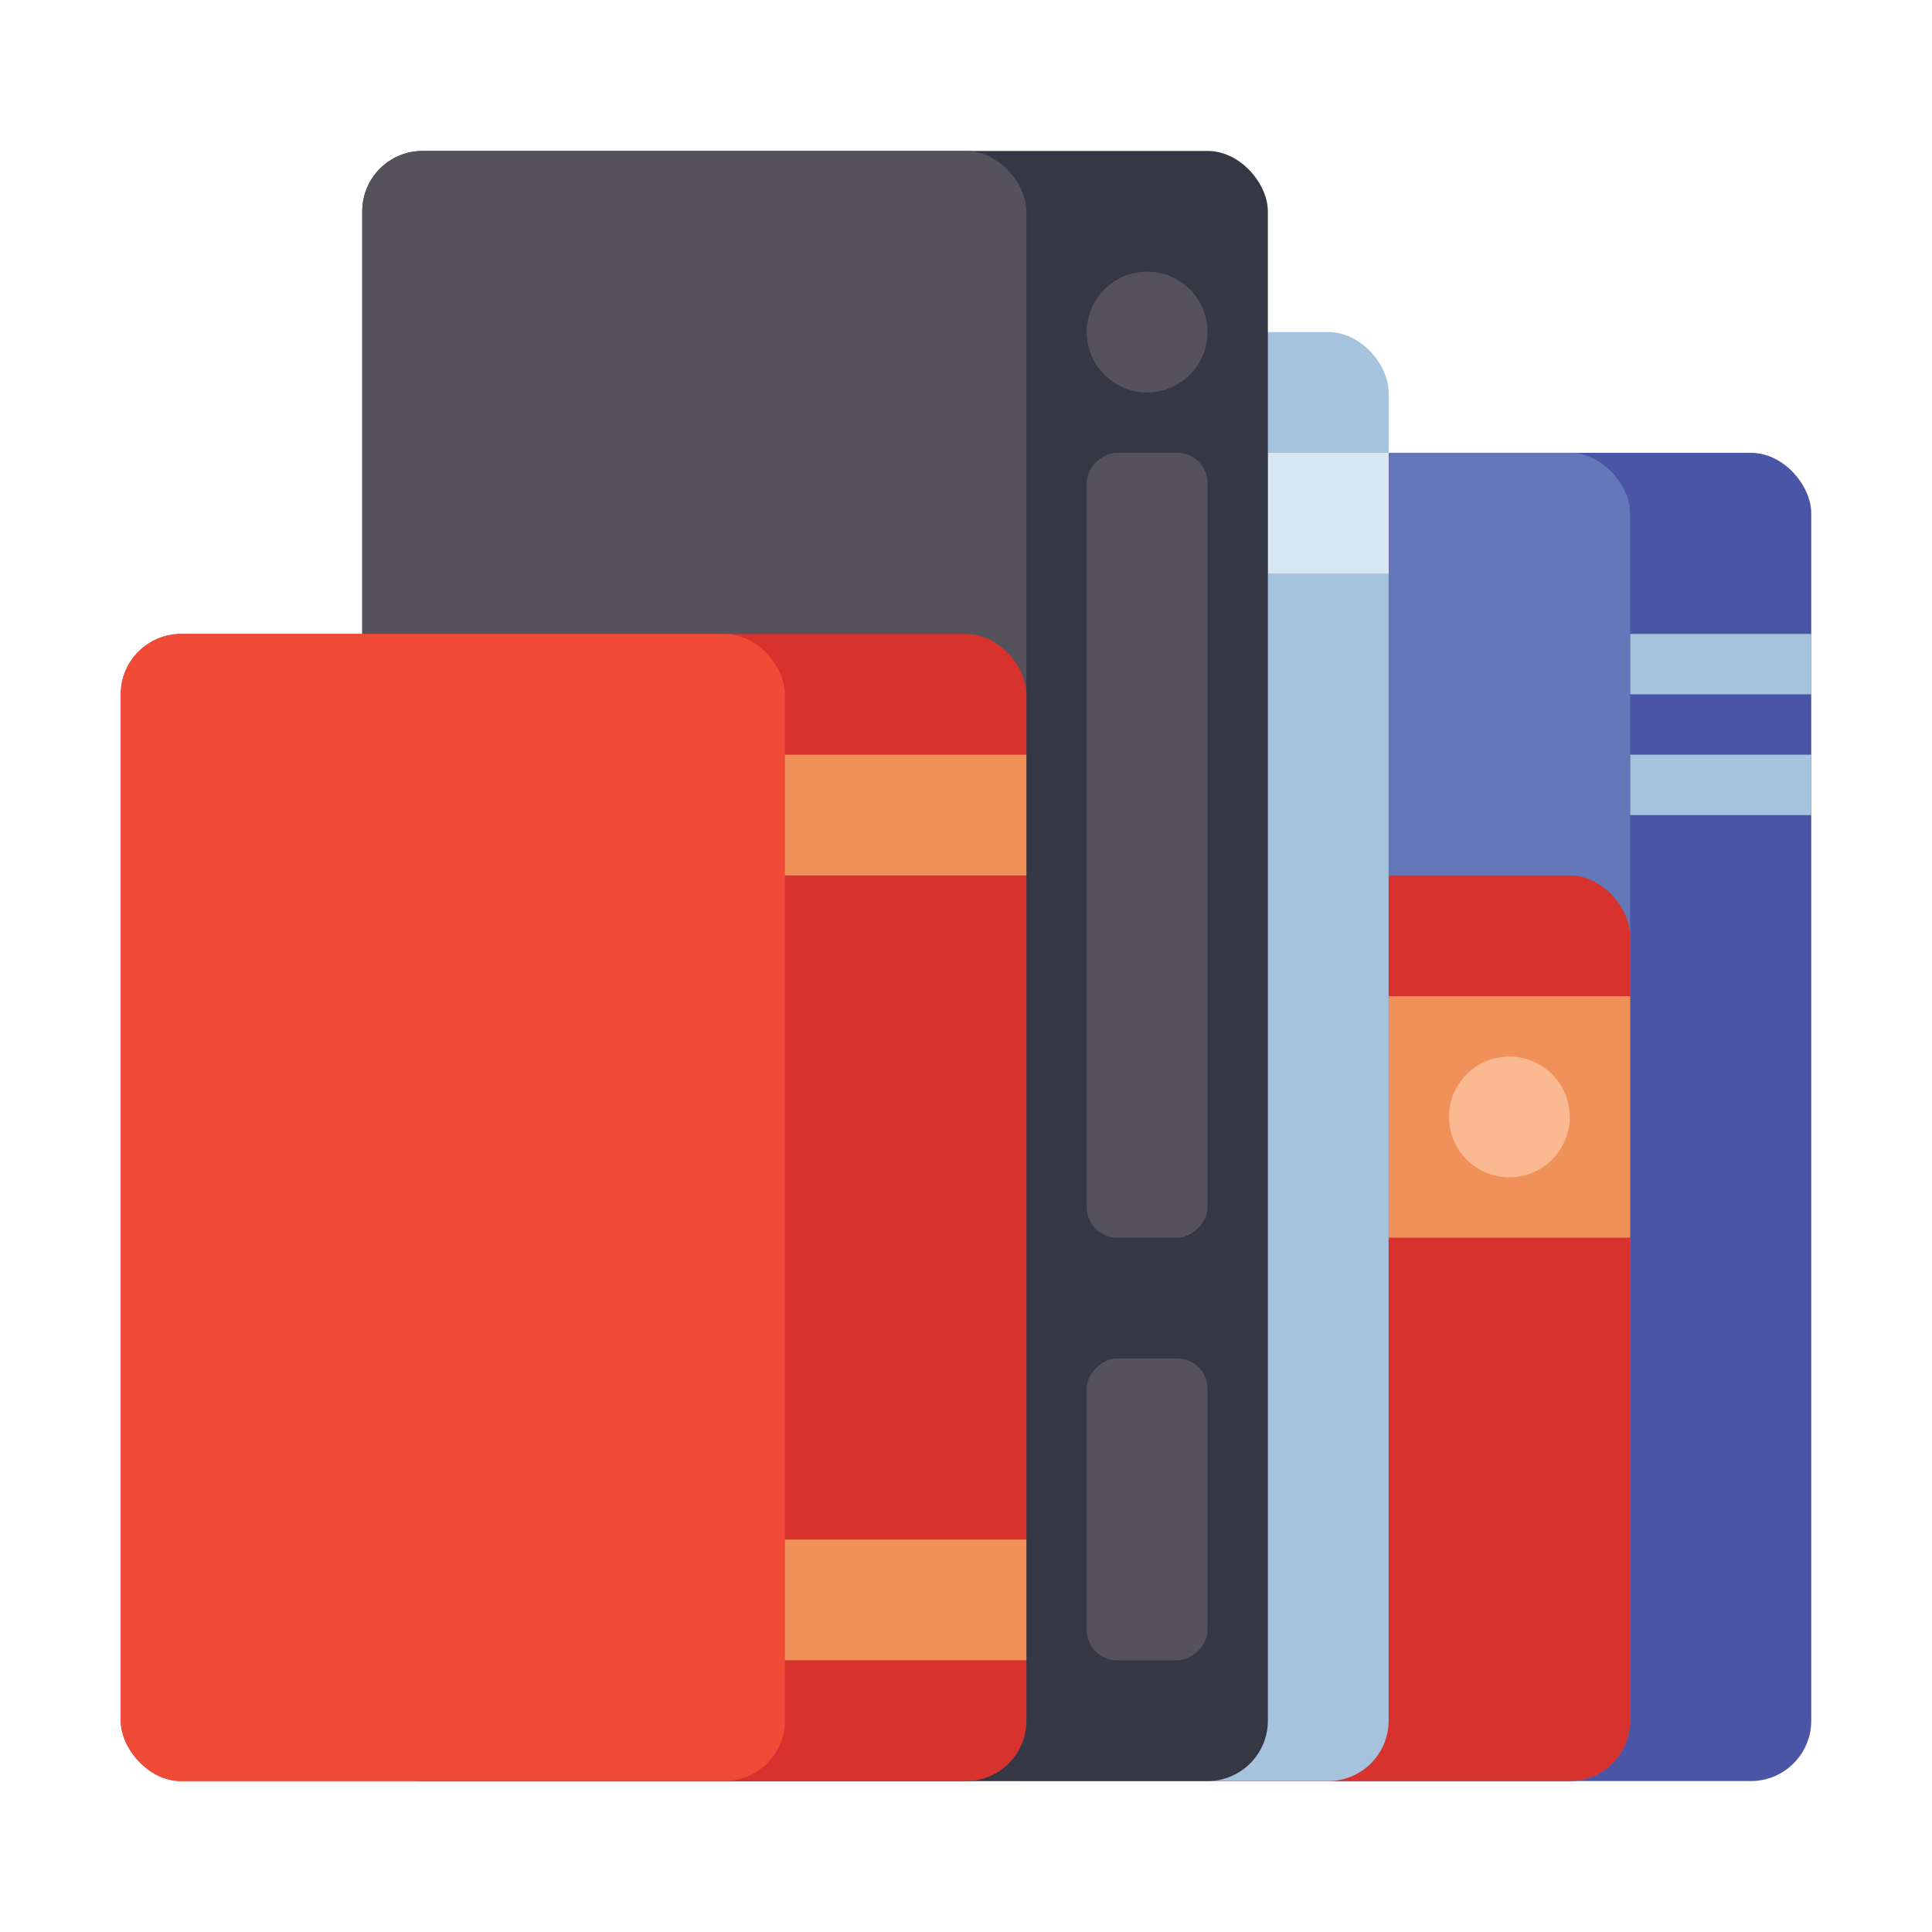 <svg height="512" viewBox="0 0 512 512" width="512" xmlns="http://www.w3.org/2000/svg"><rect fill="#4b55a5" height="352" rx="16" width="224" x="256" y="120"/><path d="m432 168h48v16h-48z" fill="#a5c3dc"/><path d="m432 200h48v16h-48z" fill="#a5c3dc"/><rect fill="#6478b9" height="352" rx="16" width="176" x="256" y="120"/><rect fill="#d7322d" height="240" rx="16" width="240" x="192" y="232"/><path d="m368 264h64v64h-64z" fill="#f0915a"/><circle cx="400" cy="296" fill="#fab991" r="16"/><rect fill="#a5c3dc" height="384" rx="16" width="208" x="160" y="88"/><path d="m336 120h32v32h-32z" fill="#d7e6f0"/><rect fill="#353744" height="432" rx="16" width="240" x="96" y="40"/><rect fill="#55525b" height="432" rx="16" width="176" x="96" y="40"/><rect fill="#d7322d" height="304" rx="16" width="240" x="32" y="168"/><rect fill="#f04b37" height="304" rx="16" width="176" x="32" y="168"/><path d="m208 200h64v32h-64z" fill="#f0915a"/><path d="m208 408h64v32h-64z" fill="#f0915a"/><g fill="#55525b"><rect height="32" rx="8" transform="matrix(0 1 -1 0 528 -80)" width="208" x="200" y="208"/><rect height="32" rx="8" transform="matrix(0 1 -1 0 704 96)" width="80" x="264" y="384"/><circle cx="304" cy="88" r="16"/></g></svg>